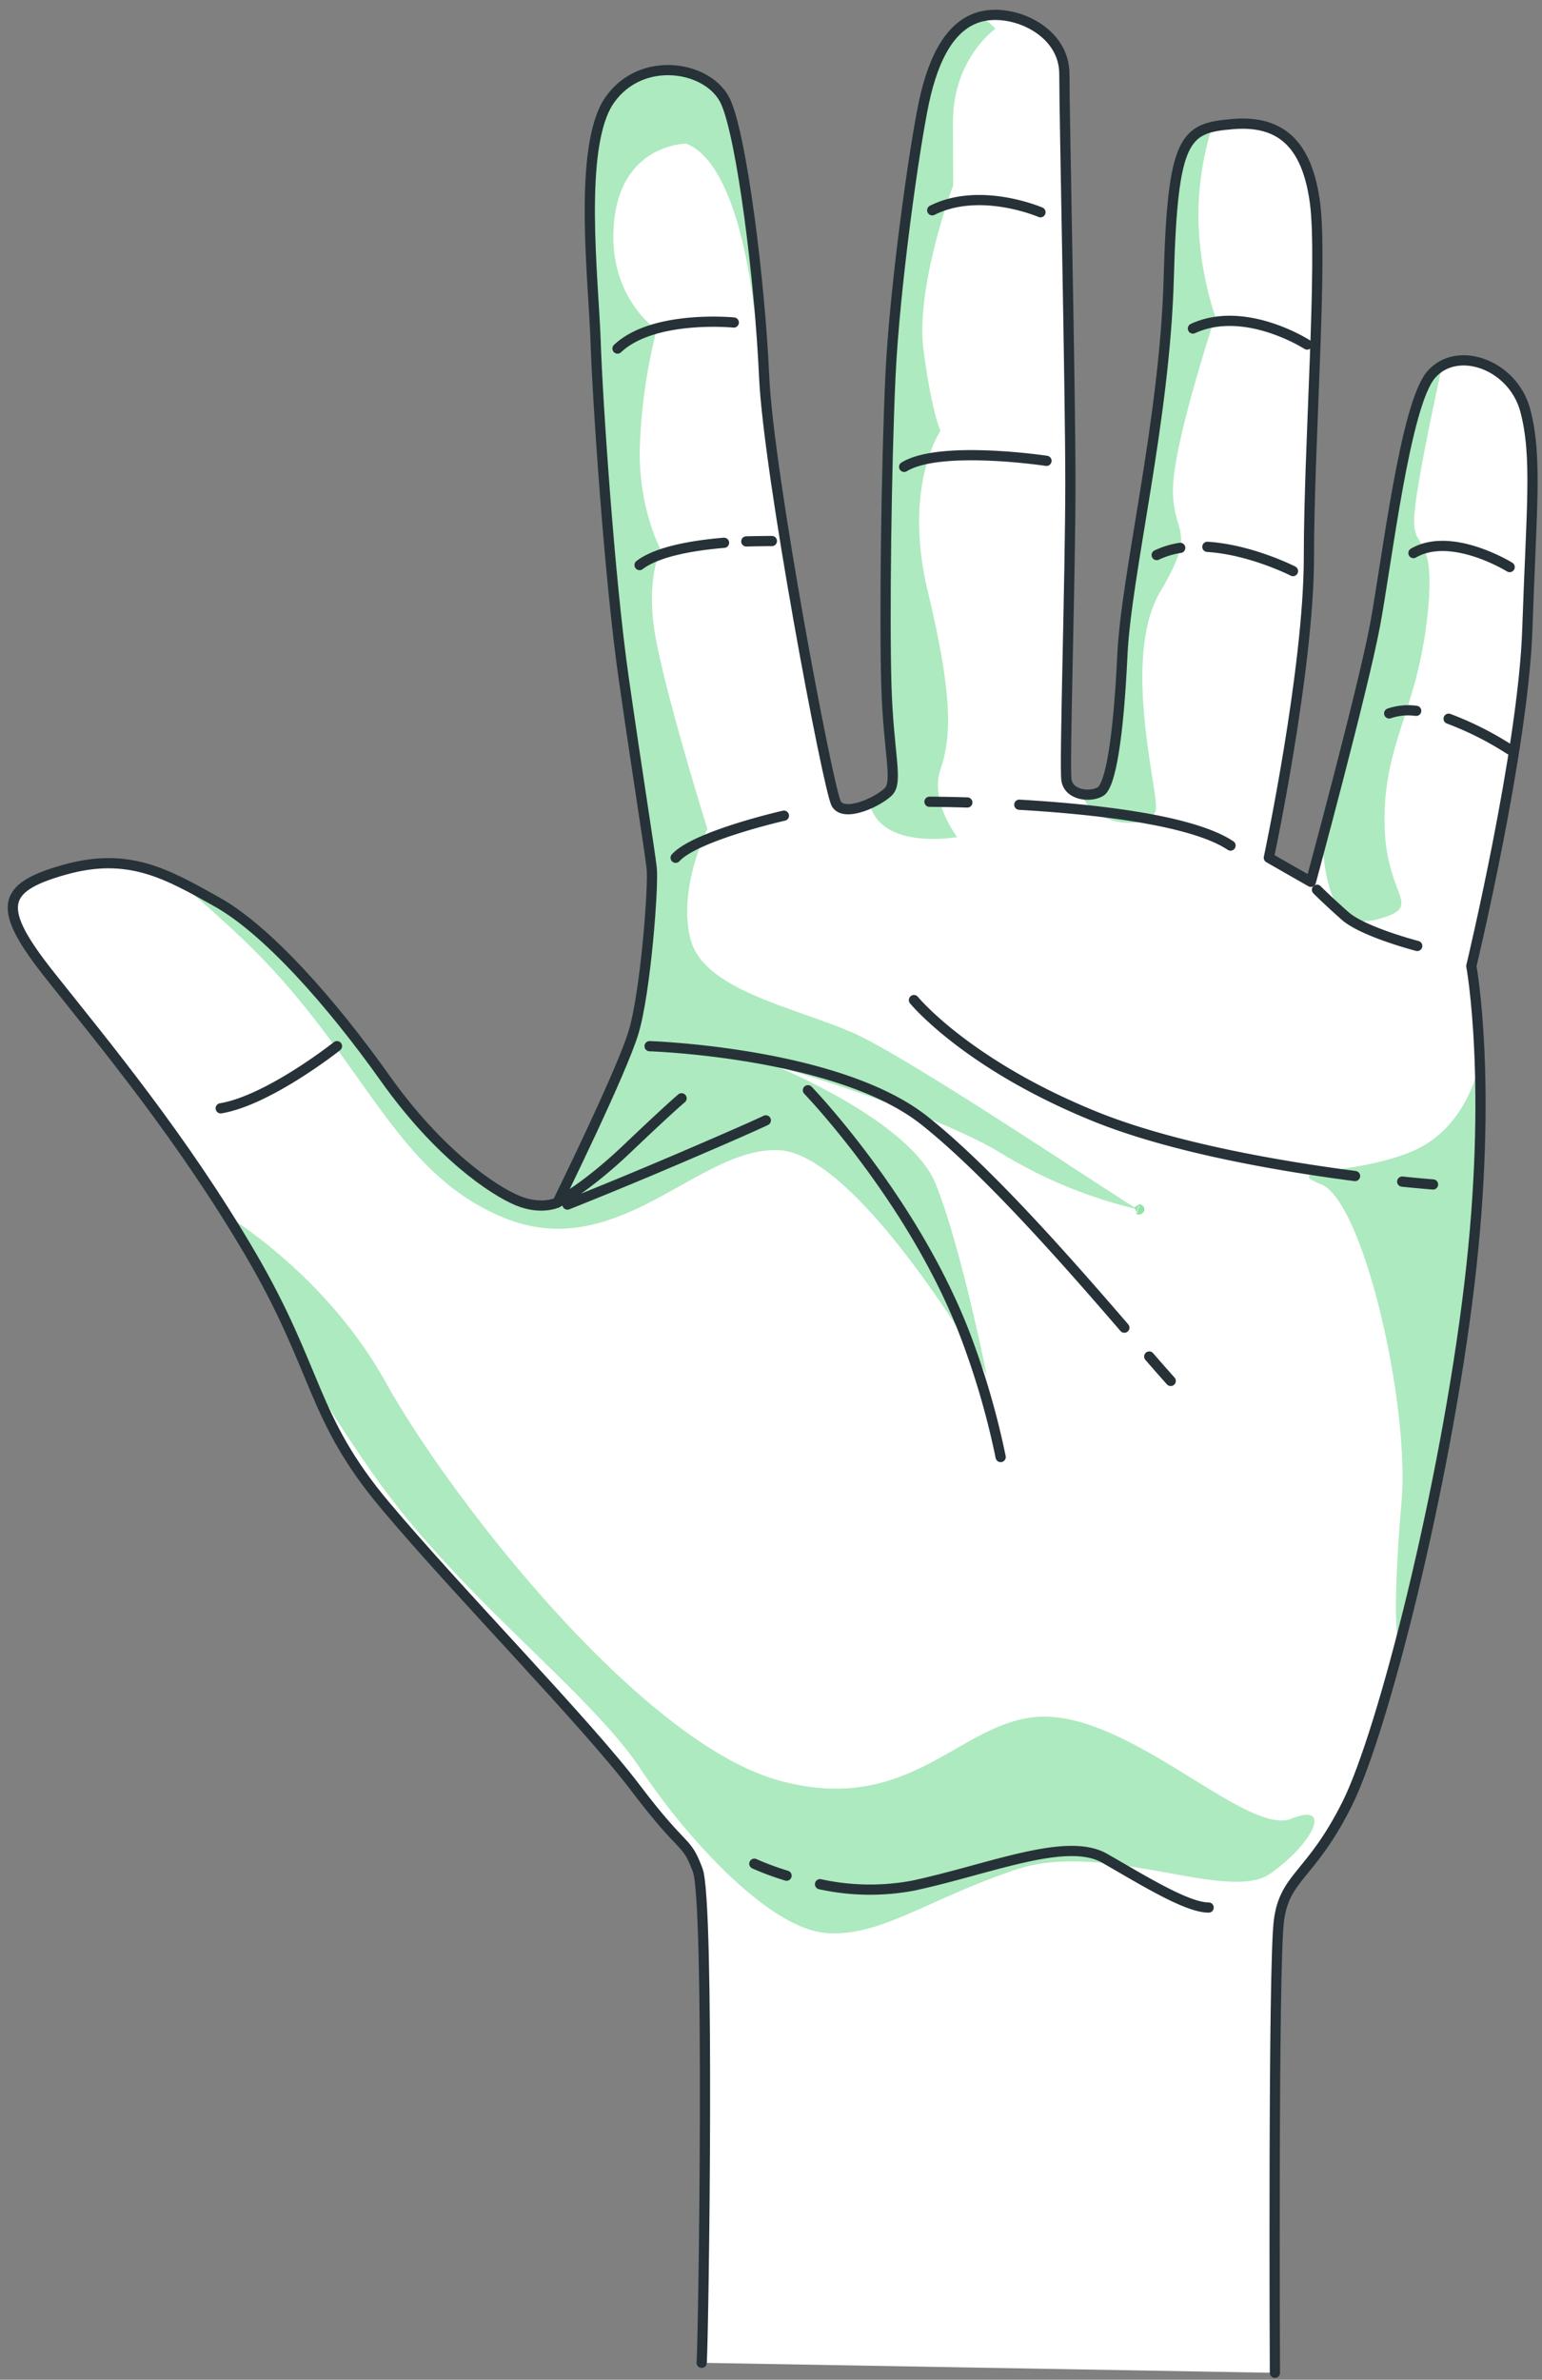 <svg width="151" height="233" fill="none" xmlns="http://www.w3.org/2000/svg">
  <rect width="100%" height="100%" fill="#808080" stroke="none"/>
  <path d="M68.714 231.341c.198-3.532.788-45.107-.391-48.237-1.18-3.13-1.18-1.57-6.083-8.039-4.904-6.47-17.27-19.038-24.531-27.678-7.263-8.639-6.48-13.147-13.148-24.547-6.667-11.4-14.326-20.607-19.627-27.28-5.3-6.673-4.904-8.635 1.378-10.403 6.281-1.769 10.006.396 14.916 3.14 4.91 2.745 11.185 9.814 16.486 17.275 5.3 7.46 10.596 10.987 12.949 11.968 2.353.98 3.929.198 3.929.198s6.28-12.756 7.455-16.685c1.174-3.928 1.967-14.326 1.768-16.078-.198-1.753-1.372-9.031-2.75-18.647-1.377-9.615-2.55-27.082-2.743-32.972-.193-5.89-1.769-19.038 1.372-23.55 3.14-4.513 9.813-3.34 11.384.193 1.57 3.532 3.333 17.467 3.751 26.889.419 9.422 6.277 40.433 7.064 41.805.788 1.372 4.122-.198 5.103-1.18.98-.98 0-3.75-.198-10.402-.199-6.651 0-21.589.396-30.223.397-8.634 2.326-22.382 3.29-26.9.966-4.518 2.75-7.847 5.897-8.436 3.146-.59 7.846 1.57 7.846 5.692 0 4.121.59 30.812.59 40.036s-.59 27.48-.392 29.044c.199 1.565 2.353 1.769 3.339 1.18.987-.59 1.764-5.302 2.144-13.346.381-8.045 4.159-22.96 4.54-36.896.38-13.935 1.57-14.723 6.276-15.114 4.706-.391 7.262 1.962 8.039 7.653.778 5.692-.589 23.749-.589 34.742 0 10.992-3.923 29.44-3.923 29.44l4.116 2.353s5.107-18.84 6.281-25.12c1.174-6.282 2.948-21.59 5.499-24.537 2.551-2.948 8.04-.98 9.224 3.537 1.185 4.518.59 9.615.193 21.39-.397 11.776-5.483 32.973-5.483 32.973s2.144 11.582-.198 31.204c-2.342 19.621-8.436 43.766-11.968 50.836-3.532 7.069-6.089 7.064-6.673 11.384-.584 4.32-.397 44.319-.397 44.319" fill="#fff"/>
  <path d="M126.459 178.071c-4.143 1.657-14.498-9.111-23.202-9.947-8.704-.836-13.254 9.947-26.927 6.217-13.672-3.73-32.313-27.773-38.53-38.943-5.044-9.111-12.82-14.616-15.543-16.374.782 1.244 1.56 2.514 2.32 3.816a88.649 88.649 0 015.767 11.936c2.048 3.377 4.288 6.893 6.63 10.146 8.286 11.598 20.715 20.715 25.684 28.17 4.968 7.456 12.863 15.742 18.222 16.16 5.36.418 9.948-3.318 18.647-6.217 8.698-2.9 20.715 3.317 24.858.412 4.143-2.905 6.217-7.037 2.074-5.376zM144.917 104.066c-.471 2.015-1.999 6.597-6.431 8.575-5.783 2.53-13.26 1.656-9.112 3.312 4.149 1.656 8.699 21.541 7.874 31.086-.584 6.732-.756 12.627-.225 14.203a276.683 276.683 0 006.876-35.416 141.672 141.672 0 001.018-21.76zM105.931 77.75c1.158 3.43 7.273 3.553 7.273 1.302 0-2.481-3.275-14.894.413-21.127 3.687-6.234 1.243-5.387 1.243-9.943 0-4.555 4.143-16.984 4.143-16.984a32.531 32.531 0 01-1.656-9.942 29.266 29.266 0 011.34-8.624c-3.033.718-3.912 3.173-4.239 14.83-.397 13.935-4.122 28.851-4.519 36.896-.396 8.045-1.173 12.756-2.143 13.345a2.73 2.73 0 01-1.855.247zM141.224 35.81a4.006 4.006 0 00-1.072.87c-2.551 2.947-4.319 18.254-5.499 24.535-.825 4.422-3.623 15.141-5.188 21.037.536 7.814 2.83 8.645 6.11 7.552 3.725-1.244 0-2.07 0-9.53 0-7.46 3.104-10.719 4.143-19.471 1.04-8.752-1.329-6.673-1.243-9.942.07-2.793 2.165-12.424 2.749-15.05zM93.315 11.939c0-6.212 4.143-9.111 4.143-9.111a4.117 4.117 0 00-1.528-1.163c-2.857.82-4.497 4.035-5.43 8.323-.98 4.518-2.942 18.255-3.333 26.89-.391 8.634-.59 23.55-.397 30.222.193 6.673 1.18 9.422.199 10.403-.537.48-1.15.87-1.812 1.153 1.11 4.652 8.576 3.296 8.576 3.296s-2.712-3.452-1.64-6.625c1.072-3.173 1.243-7.042-1.239-17.402-2.481-10.36 1.239-15.742 1.239-15.742s-.826-1.656-1.657-7.873c-.83-6.217 2.9-16.154 2.9-16.154l-.021-6.217z" fill="#92E3A9"/>
  <path d="M17.385 86.25a126.21 126.21 0 015.895 5.231c12.43 11.604 14.916 23.202 26.102 27.758 11.185 4.556 19.053-7.043 26.926-6.625 7.874.418 20.303 21.975 20.303 21.975s-2.487-12.429-4.974-18.641c-2.487-6.212-15.741-11.598-15.741-11.598s15.741 4.555 22.37 8.698a45.739 45.739 0 0013.164 5.36c-1.608-.831-22.451-14.948-28.079-17.36-5.799-2.487-14.47-4.143-15.741-9.111-1.27-4.968 1.656-10.773 1.656-10.773s-3.752-12.016-4.974-18.223c-1.222-6.206.418-9.111.418-9.111s-2.074-3.725-2.074-9.53a54.239 54.239 0 011.656-12.01s-4.968-3.318-4.143-10.773c.826-7.456 7.048-7.456 7.048-7.456 5.36 2.07 6.625 16.154 6.625 16.154l.144-3.853-.096-1.372c-.043-.402-.091-.799-.14-1.2v-.194l-.144-1.147v-.075c-.06-.418-.113-.836-.166-1.249v-.037c-.054-.375-.102-.74-.156-1.104l-.032-.236-.145-.965v-.16c-.059-.376-.118-.745-.177-1.105v-.075c-.053-.321-.107-.638-.16-.943 0-.086 0-.166-.043-.247a23.046 23.046 0 00-.14-.777c0-.07 0-.139-.037-.209a35.364 35.364 0 00-.182-.921v-.08a53.1 53.1 0 00-.161-.757l-.048-.236c-.043-.198-.091-.39-.134-.578l-.048-.21c-.065-.24-.124-.476-.183-.696v-.043c-.053-.204-.112-.391-.166-.573 0-.06-.037-.118-.053-.172-.043-.14-.086-.268-.13-.391-.042-.123-.037-.102-.053-.15a7.702 7.702 0 00-.177-.445c-1.57-3.532-8.243-4.711-11.383-.193-3.141 4.518-1.57 17.687-1.372 23.55.198 5.864 1.372 23.357 2.744 32.973 1.372 9.615 2.55 16.877 2.75 18.646.197 1.768-.59 12.166-1.77 16.079-1.179 3.912-7.589 16.668-7.589 16.668s-1.57.783-3.928-.198c-2.359-.981-7.654-4.513-12.95-11.968-5.295-7.456-11.581-14.525-16.486-17.274-1.345-.75-2.599-1.453-3.837-2.048h.01z" fill="#92E3A9"/>
  <g opacity=".5" fill="#fff">
    <path opacity=".5" d="M126.459 178.071c-4.143 1.657-14.498-9.111-23.202-9.947-8.704-.836-13.254 9.947-26.927 6.217-13.672-3.73-32.313-27.773-38.53-38.943-5.044-9.111-12.82-14.616-15.543-16.374.782 1.244 1.56 2.514 2.32 3.816a88.649 88.649 0 015.767 11.936c2.048 3.377 4.288 6.893 6.63 10.146 8.286 11.598 20.715 20.715 25.684 28.17 4.968 7.456 12.863 15.742 18.222 16.16 5.36.418 9.948-3.318 18.647-6.217 8.698-2.9 20.715 3.317 24.858.412 4.143-2.905 6.217-7.037 2.074-5.376zM144.917 104.066c-.471 2.015-1.999 6.597-6.431 8.575-5.783 2.53-13.26 1.656-9.112 3.312 4.149 1.656 8.699 21.541 7.874 31.086-.584 6.732-.756 12.627-.225 14.203a276.683 276.683 0 006.876-35.416 141.672 141.672 0 001.018-21.76zM105.931 77.75c1.158 3.43 7.273 3.553 7.273 1.302 0-2.481-3.275-14.894.413-21.127 3.687-6.234 1.243-5.387 1.243-9.943 0-4.555 4.143-16.984 4.143-16.984a32.531 32.531 0 01-1.656-9.942 29.266 29.266 0 011.34-8.624c-3.033.718-3.912 3.173-4.239 14.83-.397 13.935-4.122 28.851-4.519 36.896-.396 8.045-1.173 12.756-2.143 13.345a2.73 2.73 0 01-1.855.247zM141.224 35.81a4.006 4.006 0 00-1.072.87c-2.551 2.947-4.319 18.254-5.499 24.535-.825 4.422-3.623 15.141-5.188 21.037.536 7.814 2.83 8.645 6.11 7.552 3.725-1.244 0-2.07 0-9.53 0-7.46 3.104-10.719 4.143-19.471 1.04-8.752-1.329-6.673-1.243-9.942.07-2.793 2.165-12.424 2.749-15.05zM93.315 11.939c0-6.212 4.143-9.111 4.143-9.111a4.117 4.117 0 00-1.528-1.163c-2.857.82-4.497 4.035-5.43 8.323-.98 4.518-2.942 18.255-3.333 26.89-.391 8.634-.59 23.55-.397 30.222.193 6.673 1.18 9.422.199 10.403-.537.48-1.15.87-1.812 1.153 1.11 4.652 8.576 3.296 8.576 3.296s-2.712-3.452-1.64-6.625c1.072-3.173 1.243-7.042-1.239-17.402-2.481-10.36 1.239-15.742 1.239-15.742s-.826-1.656-1.657-7.873c-.83-6.217 2.9-16.154 2.9-16.154l-.021-6.217z"/>
    <path opacity=".5" d="M17.385 86.25a126.21 126.21 0 015.895 5.231c12.43 11.604 14.916 23.202 26.102 27.758 11.185 4.556 19.053-7.043 26.926-6.625 7.874.418 20.303 21.975 20.303 21.975s-2.487-12.429-4.974-18.641c-2.487-6.212-15.741-11.598-15.741-11.598s15.741 4.555 22.37 8.698a45.739 45.739 0 0013.164 5.36c-1.608-.831-22.451-14.948-28.079-17.36-5.799-2.487-14.47-4.143-15.741-9.111-1.27-4.968 1.656-10.773 1.656-10.773s-3.752-12.016-4.974-18.223c-1.222-6.206.418-9.111.418-9.111s-2.074-3.725-2.074-9.53a54.239 54.239 0 011.656-12.01s-4.968-3.318-4.143-10.773c.826-7.456 7.048-7.456 7.048-7.456 5.36 2.07 6.625 16.154 6.625 16.154l.144-3.853-.096-1.372c-.043-.402-.091-.799-.14-1.2v-.194l-.144-1.147v-.075c-.06-.418-.113-.836-.166-1.249v-.037c-.054-.375-.102-.74-.156-1.104l-.032-.236-.145-.965v-.16c-.059-.376-.118-.745-.177-1.105v-.075c-.053-.321-.107-.638-.16-.943 0-.086 0-.166-.043-.247a23.046 23.046 0 00-.14-.777c0-.07 0-.139-.037-.209a35.364 35.364 0 00-.182-.921v-.08a53.1 53.1 0 00-.161-.757l-.048-.236c-.043-.198-.091-.39-.134-.578l-.048-.21c-.065-.24-.124-.476-.183-.696v-.043c-.053-.204-.112-.391-.166-.573 0-.06-.037-.118-.053-.172-.043-.14-.086-.268-.13-.391-.042-.123-.037-.102-.053-.15a7.702 7.702 0 00-.177-.445c-1.57-3.532-8.243-4.711-11.383-.193-3.141 4.518-1.57 17.687-1.372 23.55.198 5.864 1.372 23.357 2.744 32.973 1.372 9.615 2.55 16.877 2.75 18.646.197 1.768-.59 12.166-1.77 16.079-1.179 3.912-7.589 16.668-7.589 16.668s-1.57.783-3.928-.198c-2.359-.981-7.654-4.513-12.95-11.968-5.295-7.456-11.581-14.525-16.486-17.274-1.345-.75-2.599-1.453-3.837-2.048h.01z"/>
  </g>
  <path d="M68.714 231.341c.198-3.532.788-45.107-.391-48.237-1.18-3.13-1.18-1.57-6.083-8.039-4.904-6.47-17.27-19.038-24.531-27.678-7.263-8.639-6.48-13.147-13.148-24.547-6.667-11.4-14.326-20.607-19.627-27.28-5.3-6.673-4.904-8.635 1.378-10.403 6.281-1.769 10.006.396 14.916 3.14 4.91 2.745 11.185 9.814 16.486 17.275 5.3 7.46 10.596 10.987 12.949 11.968 2.353.98 3.929.198 3.929.198s6.28-12.756 7.455-16.685c1.174-3.928 1.967-14.326 1.768-16.078-.198-1.753-1.372-9.031-2.75-18.647-1.377-9.615-2.55-27.082-2.743-32.972-.193-5.89-1.769-19.038 1.372-23.55 3.14-4.513 9.813-3.34 11.384.193 1.57 3.532 3.333 17.467 3.751 26.889.419 9.422 6.277 40.433 7.064 41.805.788 1.372 4.122-.198 5.103-1.18.98-.98 0-3.75-.198-10.402-.199-6.651 0-21.589.396-30.223.397-8.634 2.326-22.382 3.29-26.9.966-4.518 2.75-7.847 5.897-8.436 3.146-.59 7.846 1.57 7.846 5.692 0 4.121.59 30.812.59 40.036s-.59 27.48-.392 29.044c.199 1.565 2.353 1.769 3.339 1.18.987-.59 1.764-5.302 2.144-13.346.381-8.045 4.159-22.96 4.54-36.896.38-13.935 1.57-14.723 6.276-15.114 4.706-.391 7.262 1.962 8.039 7.653.778 5.692-.589 23.749-.589 34.742 0 10.992-3.923 29.44-3.923 29.44l4.116 2.353s5.107-18.84 6.281-25.12c1.174-6.282 2.948-21.59 5.499-24.537 2.551-2.948 8.04-.98 9.224 3.537 1.185 4.518.59 9.615.193 21.39-.396 11.776-5.483 32.973-5.483 32.973s2.144 11.582-.198 31.204c-2.342 19.621-8.436 43.767-11.968 50.836-3.532 7.069-6.089 7.064-6.673 11.384-.584 4.32-.397 44.318-.397 44.318" stroke="#263238" stroke-linecap="round" stroke-linejoin="round"/>
  <path d="M111.452 118.37l.091.043c.043 0 .005-.016-.091-.043z" fill="#263238" stroke="#92E3A9" stroke-miterlimit="10"/>
  <path d="M132.692 115.144c-7.15-.927-17.832-2.728-25.507-5.847-12.563-5.103-17.686-11.379-17.686-11.379M140.329 115.969s-1.125-.085-3.017-.278M80.302 184.482c2.997.657 6.095.704 9.111.139 7.504-1.608 15.007-4.824 18.759-2.68 3.752 2.144 8.039 4.824 10.183 4.824M73.87 182.477c1.026.453 2.078.843 3.152 1.168M99.816 78.79c7.225.423 16.872 1.457 20.683 3.998M91.021 78.5s1.442 0 3.704.07M112.54 132.815a162.67 162.67 0 002.101 2.39M63.612 102.431s18.448.589 26.89 7.262c6.21 4.91 14.234 14.075 19.599 20.297" stroke="#263238" stroke-linecap="round" stroke-linejoin="round"/>
  <path d="M79.117 106.745s10.993 11.384 15.897 25.319a77.73 77.73 0 012.975 10.591M115.573 53.642a8.321 8.321 0 00-2.304.702M126.614 55.915s-4.105-2.101-8.382-2.375M128.002 33.736s-6.083-3.923-11.185-1.57M101.885 20.782s-5.895-2.55-10.596-.193M102.475 45.12s-10.403-1.57-13.935.59M71.855 31.577s-7.847-.778-11.384 2.55M70.9 53.144c-2.936.246-6.49.825-8.27 2.181M75.585 52.972s-1.018 0-2.503.038M147.833 55.523s-5.692-3.532-9.422-1.372M138.679 69.598a5.764 5.764 0 00-2.642.252M147.833 73.382a31.398 31.398 0 00-5.976-3.012M32.998 102.431s-6.673 5.295-11.384 6.083M138.781 92.617s-5.296-1.377-7.064-2.942c-1.769-1.565-2.75-2.557-2.75-2.557M76.764 79.862s-8.634 1.961-10.6 4.121M54.575 117.738s2.75-1.372 6.871-5.301c4.122-3.928 5.296-4.904 5.296-4.904M55.567 117.936s4.513-1.768 11.384-4.711c6.87-2.942 8.04-3.532 8.04-3.532" stroke="#263238" stroke-linecap="round" stroke-linejoin="round"/>
</svg>

